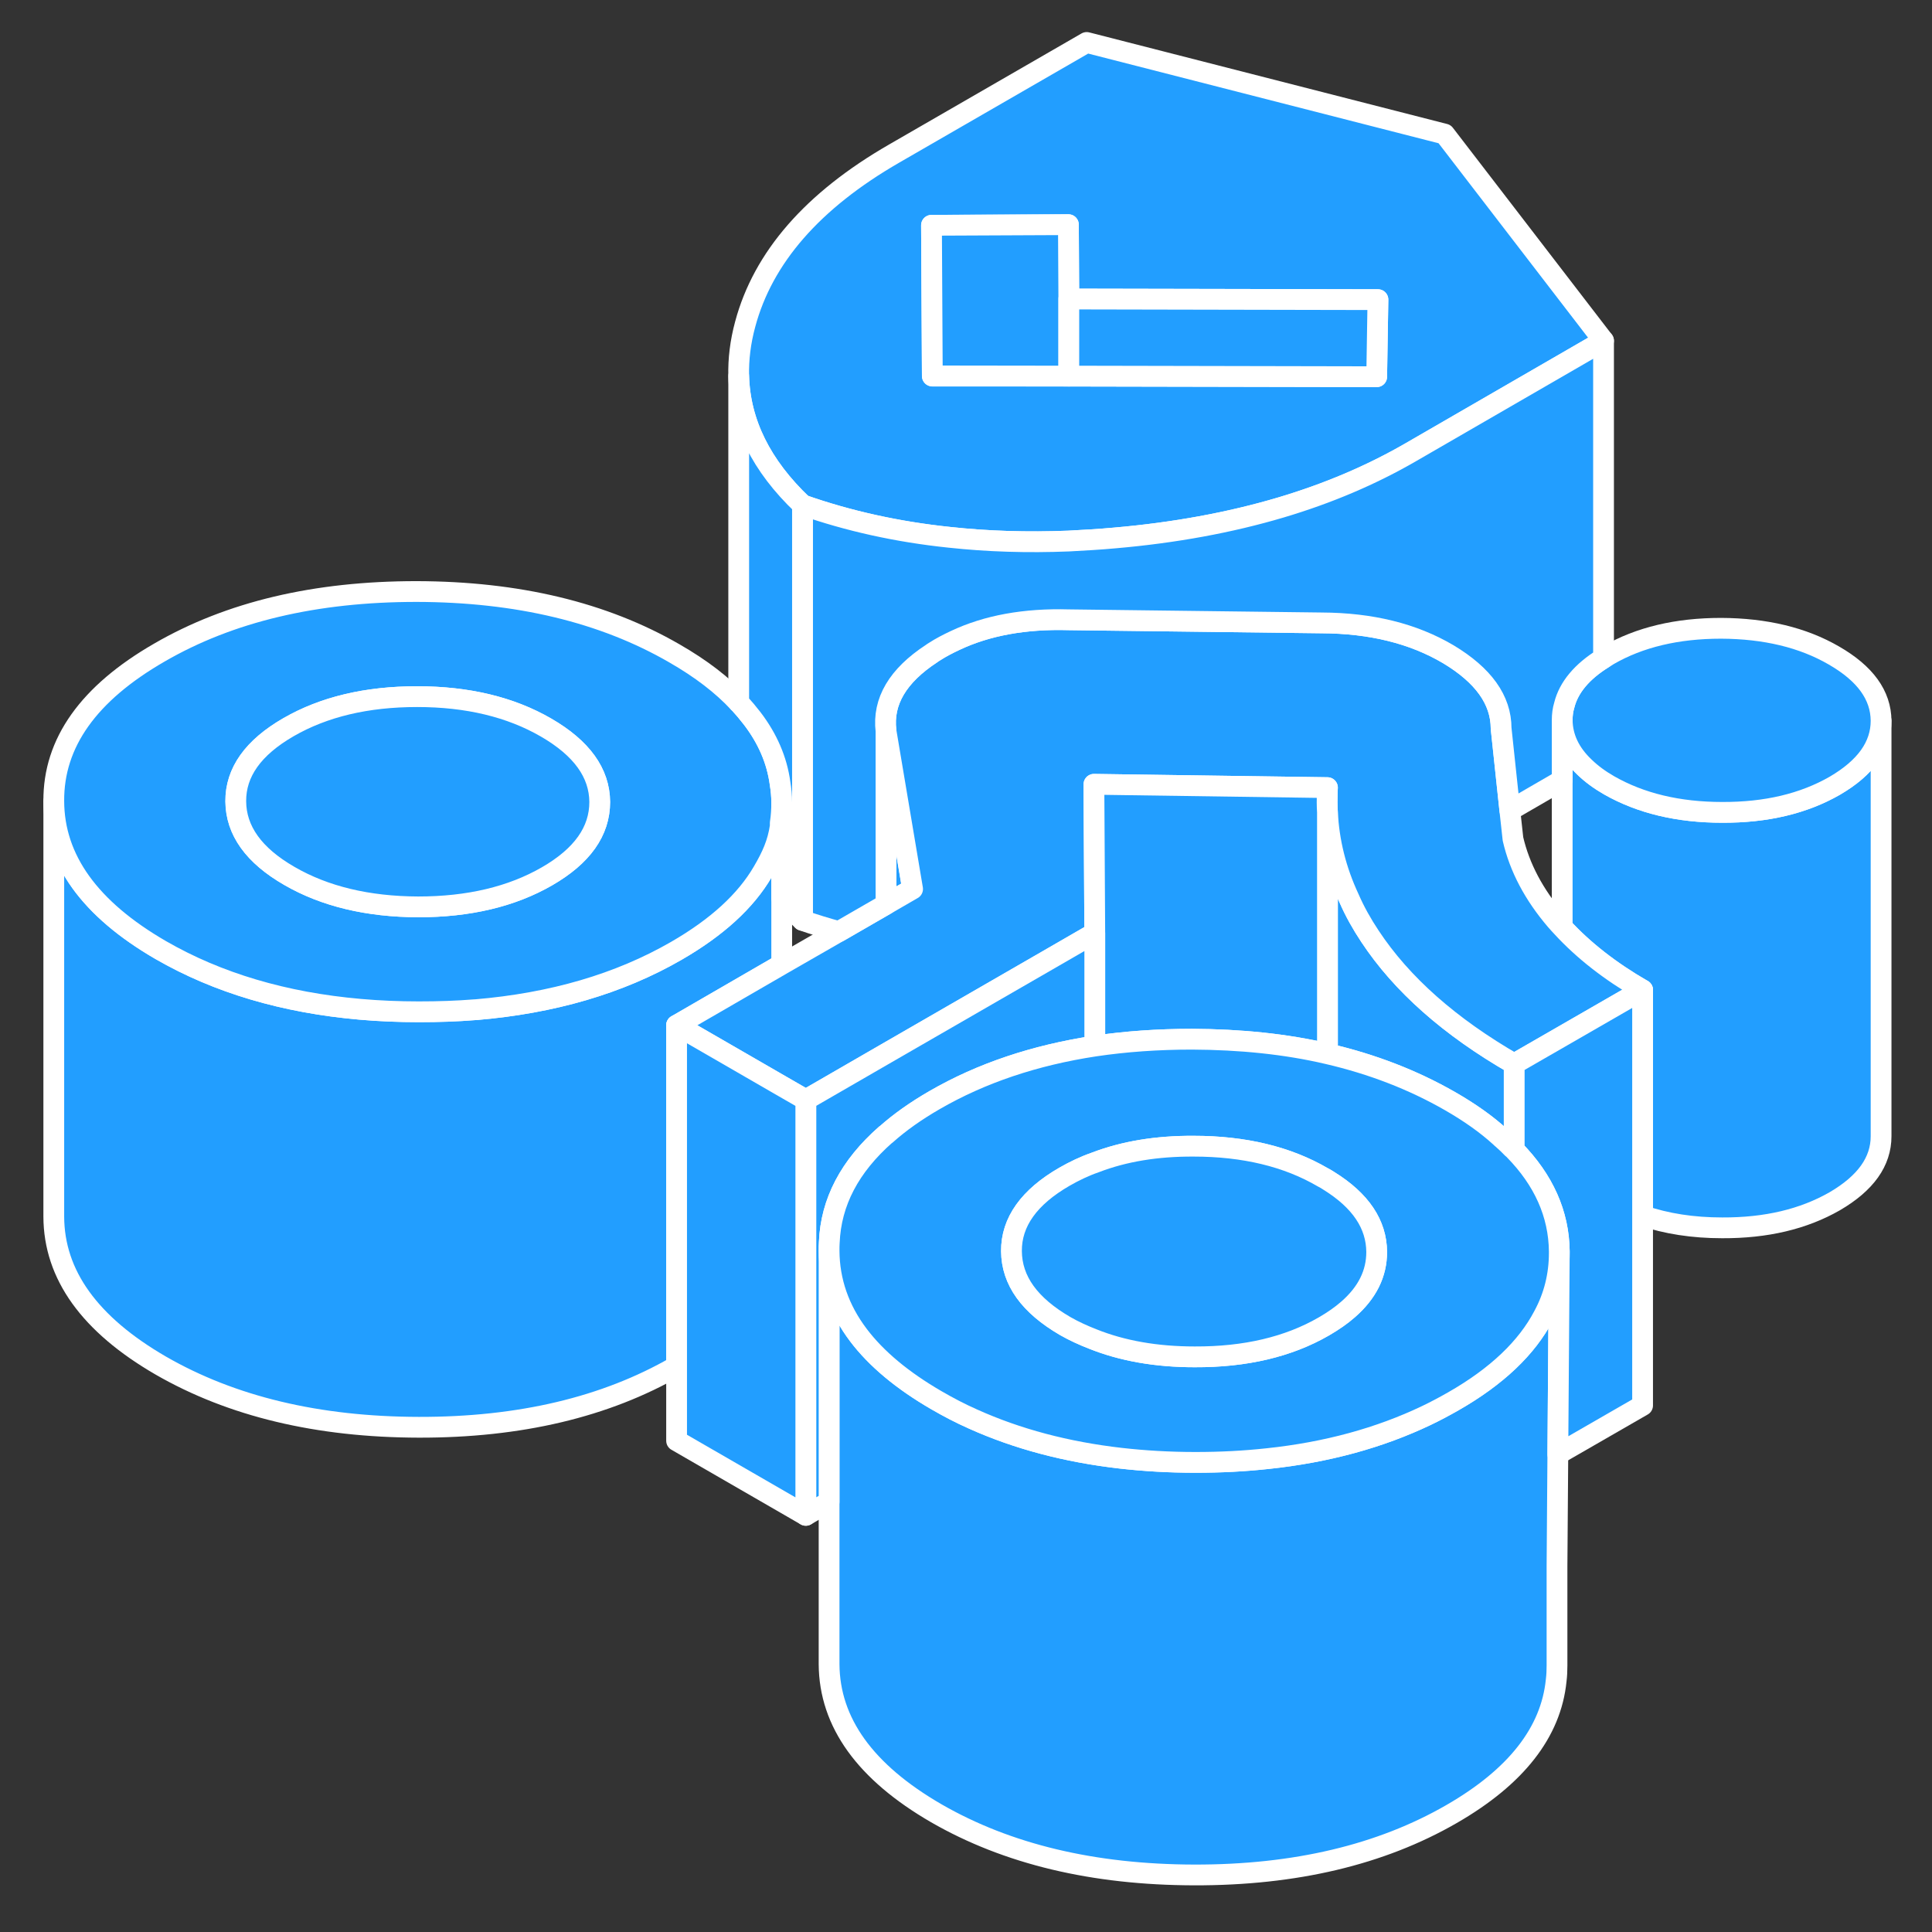 <svg viewBox="0 0 93 93" fill="#229EFF" xmlns="http://www.w3.org/2000/svg" height="48" width="48" stroke-width="1px" stroke-linecap="round" stroke-linejoin="round"><rect x="0" y="0" width="93" height="93" fill="#333333" stroke="none"/><path d="M42.649 35.184V43.534L43.929 42.794L42.649 35.184Z" stroke="white" stroke-linejoin="round"/><path d="M72.889 51.215V55.355C72.889 55.355 72.839 55.304 72.809 55.285C72.659 55.124 72.509 54.984 72.339 54.834C72.299 54.804 72.269 54.775 72.229 54.734C71.549 54.114 70.739 53.544 69.799 53.005C68.019 51.984 66.059 51.224 63.899 50.724V39.105C63.969 40.514 64.309 41.895 64.939 43.245C65.209 43.864 65.549 44.474 65.949 45.075C67.469 47.374 69.779 49.425 72.889 51.215Z" stroke="white" stroke-linejoin="round"/><path d="M37.629 38.624V46.424L37.579 46.454L32.569 49.354V65.764C32.569 65.764 32.559 65.774 32.549 65.774C29.149 67.734 25.019 68.714 20.159 68.704C15.299 68.694 11.159 67.704 7.739 65.734C4.319 63.754 2.599 61.364 2.589 58.565V38.565C2.599 41.364 4.319 43.754 7.739 45.734C10.479 47.314 13.679 48.264 17.339 48.584C18.249 48.664 19.189 48.704 20.159 48.704C21.129 48.704 21.999 48.674 22.869 48.604H22.899C26.589 48.294 29.809 47.354 32.549 45.774C34.509 44.644 35.899 43.374 36.719 41.964C37.159 41.214 37.439 40.594 37.559 39.774V39.614C37.609 39.294 37.629 38.965 37.629 38.624Z" stroke="white" stroke-linejoin="round"/><path d="M90.549 34.694V54.694C90.549 55.914 89.809 56.954 88.319 57.824C86.819 58.684 85.019 59.114 82.899 59.104C81.489 59.104 80.209 58.904 79.069 58.514V47.654C77.509 46.754 76.219 45.744 75.199 44.634V34.664C75.209 35.504 75.569 36.264 76.279 36.934C76.599 37.244 76.989 37.534 77.459 37.804C78.969 38.664 80.779 39.104 82.899 39.104C85.019 39.114 86.819 38.684 88.319 37.824C89.809 36.954 90.549 35.914 90.549 34.694Z" stroke="white" stroke-linejoin="round"/><path d="M37.549 37.704C37.399 36.594 36.949 35.554 36.209 34.584C36.009 34.324 35.799 34.074 35.569 33.824H35.559C34.759 32.964 33.739 32.184 32.469 31.454C29.049 29.474 24.909 28.484 20.049 28.474C15.189 28.474 11.069 29.444 7.669 31.414C4.269 33.374 2.569 35.754 2.589 38.564C2.599 41.364 4.319 43.754 7.739 45.734C10.479 47.314 13.679 48.264 17.339 48.584C18.249 48.664 19.189 48.704 20.159 48.704C21.129 48.704 21.999 48.674 22.869 48.604H22.899C26.589 48.294 29.809 47.354 32.549 45.774C34.509 44.644 35.899 43.374 36.719 41.964C37.159 41.214 37.439 40.594 37.559 39.774V39.614C37.609 39.294 37.629 38.964 37.629 38.624C37.629 38.314 37.599 38.004 37.549 37.704ZM26.329 42.184C24.629 43.164 22.559 43.654 20.129 43.654C17.709 43.644 15.639 43.154 13.929 42.164C12.209 41.174 11.359 39.974 11.349 38.574C11.339 37.174 12.189 35.984 13.889 35.004C15.589 34.024 17.649 33.534 20.079 33.534C22.509 33.534 24.579 34.034 26.289 35.024C27.999 36.014 28.859 37.204 28.869 38.604C28.869 40.014 28.029 41.204 26.329 42.184Z" stroke="white" stroke-linejoin="round"/><path d="M28.869 38.604C28.869 40.014 28.029 41.204 26.329 42.184C24.629 43.164 22.559 43.654 20.129 43.654C17.709 43.644 15.639 43.154 13.929 42.164C12.209 41.174 11.359 39.974 11.349 38.574C11.339 37.174 12.189 35.984 13.889 35.004C15.589 34.024 17.649 33.534 20.079 33.534C22.509 33.534 24.579 34.034 26.289 35.024C27.999 36.014 28.859 37.204 28.869 38.604Z" stroke="white" stroke-linejoin="round"/><path d="M79.069 47.654L75.199 49.884L72.889 51.214C69.779 49.424 67.469 47.374 65.949 45.074C65.549 44.474 65.209 43.864 64.939 43.244C64.309 41.894 63.969 40.514 63.899 39.104C63.879 38.784 63.879 38.464 63.889 38.134C63.889 38.064 63.899 37.984 63.899 37.914L52.659 37.754V38.104L52.699 44.914L50.709 46.064L42.649 50.714L38.789 52.944L37.609 52.264L32.569 49.354L37.579 46.454L37.629 46.424L40.379 44.844L42.649 43.534L43.929 42.794L42.649 35.184C42.479 33.764 43.219 32.524 44.839 31.464C44.889 31.424 44.939 31.394 44.989 31.364C45.299 31.164 45.629 30.994 45.969 30.834C47.509 30.104 49.339 29.774 51.449 29.834L63.619 29.984C65.999 29.994 68.029 30.494 69.719 31.494C71.399 32.504 72.249 33.684 72.259 35.064L72.679 39.014L72.829 40.384C73.149 41.764 73.839 43.064 74.899 44.304C74.999 44.414 75.089 44.524 75.199 44.634C76.219 45.744 77.509 46.754 79.069 47.654Z" stroke="white" stroke-linejoin="round"/><path d="M69.539 6.454L52.309 2.044L43.039 7.394C39.119 9.654 36.729 12.394 35.869 15.614C35.639 16.464 35.539 17.294 35.559 18.104C35.619 20.344 36.639 22.414 38.629 24.304C40.849 25.084 43.209 25.604 45.699 25.864C47.539 26.064 49.459 26.124 51.449 26.044C52.179 26.004 52.929 25.964 53.679 25.894C56.549 25.644 59.209 25.154 61.639 24.434C63.929 23.754 66.019 22.864 67.919 21.764L77.189 16.404L69.539 6.454ZM66.269 18.134L51.449 18.104H44.879L44.839 10.844L51.429 10.814L51.449 14.394L66.329 14.424L66.269 18.134Z" stroke="white" stroke-linejoin="round"/><path d="M51.449 14.394V18.104L44.879 18.095L44.839 10.845L51.429 10.815L51.449 14.394Z" stroke="white" stroke-linejoin="round"/><path d="M66.329 14.424L66.269 18.134L51.449 18.104V14.394L66.329 14.424Z" stroke="white" stroke-linejoin="round"/><path d="M90.549 34.694C90.549 35.914 89.809 36.954 88.319 37.824C86.819 38.684 85.019 39.114 82.899 39.104C80.779 39.104 78.969 38.664 77.459 37.804C76.989 37.534 76.599 37.244 76.279 36.934C75.569 36.264 75.209 35.504 75.199 34.664C75.199 34.414 75.229 34.174 75.299 33.944C75.509 33.094 76.149 32.324 77.189 31.684C77.269 31.634 77.349 31.584 77.429 31.534C78.919 30.674 80.729 30.244 82.849 30.244C84.969 30.254 86.779 30.684 88.279 31.554C89.789 32.424 90.539 33.464 90.549 34.694Z" stroke="white" stroke-linejoin="round"/><path d="M75.059 60.314L74.989 70.004L74.949 75.384V80.174C74.949 80.414 74.939 80.654 74.909 80.894C74.659 83.384 72.979 85.534 69.869 87.324C66.469 89.284 62.339 90.264 57.489 90.254C52.629 90.244 48.489 89.254 45.069 87.284C41.649 85.304 39.929 82.914 39.909 80.114V60.214C39.919 61.674 40.389 63.034 41.319 64.264C42.179 65.404 43.439 66.454 45.079 67.404C45.649 67.734 46.219 68.034 46.829 68.304C48.959 69.264 51.329 69.894 53.949 70.194C55.099 70.324 56.289 70.394 57.539 70.394C58.789 70.394 59.899 70.334 61.009 70.214C63.859 69.914 66.409 69.214 68.669 68.134C69.109 67.924 69.539 67.694 69.959 67.454C72.059 66.254 73.499 64.874 74.299 63.344C74.809 62.404 75.059 61.384 75.059 60.314Z" stroke="white" stroke-linejoin="round"/><path d="M79.069 47.654V67.654L74.989 70.004L75.059 60.314V60.234C75.039 58.434 74.309 56.804 72.889 55.354V51.214L75.199 49.884L79.069 47.654Z" stroke="white" stroke-linejoin="round"/><path d="M77.189 16.404V31.684C76.149 32.324 75.509 33.094 75.299 33.944C75.229 34.174 75.199 34.414 75.199 34.664V37.554L72.679 39.014L72.259 35.064C72.259 33.684 71.399 32.504 69.719 31.494C68.029 30.494 65.999 29.994 63.619 29.984L51.449 29.834C49.339 29.774 47.509 30.104 45.969 30.834C45.629 30.994 45.299 31.164 44.989 31.364C44.939 31.394 44.889 31.424 44.839 31.464C43.219 32.524 42.479 33.764 42.649 35.184V43.534L40.379 44.844C39.789 44.684 39.199 44.504 38.629 44.304V24.304C40.849 25.084 43.209 25.604 45.699 25.864C47.539 26.064 49.459 26.124 51.449 26.044C52.179 26.004 52.929 25.964 53.679 25.894C56.549 25.644 59.209 25.154 61.639 24.434C63.929 23.754 66.019 22.864 67.919 21.764L77.189 16.404Z" stroke="white" stroke-linejoin="round"/><path d="M63.889 38.134C63.879 38.464 63.879 38.784 63.899 39.104V50.724C61.889 50.254 59.709 50.034 57.379 50.024C55.739 50.024 54.179 50.134 52.699 50.354V44.914L52.659 38.104V37.754L63.899 37.914C63.899 37.984 63.889 38.064 63.889 38.134Z" stroke="white" stroke-linejoin="round"/><path d="M52.699 44.914V50.354C49.809 50.794 47.239 51.654 44.989 52.954C44.089 53.474 43.309 54.024 42.649 54.614H42.639C40.899 56.144 39.999 57.864 39.919 59.804C39.909 59.934 39.909 60.074 39.909 60.214V72.294L38.789 72.944V52.944L42.649 50.714L50.709 46.064L52.699 44.914Z" stroke="white" stroke-linejoin="round"/><path d="M38.789 52.944V72.944L32.569 69.353V49.353L37.609 52.264L38.789 52.944Z" stroke="white" stroke-linejoin="round"/><path d="M38.629 24.303V44.303C38.259 43.953 37.929 43.603 37.629 43.233V38.623C37.629 38.313 37.599 38.004 37.549 37.703C37.399 36.593 36.949 35.553 36.209 34.584C36.009 34.324 35.799 34.074 35.569 33.824H35.559V18.104C35.619 20.343 36.639 22.413 38.629 24.303Z" stroke="white" stroke-linejoin="round"/><path d="M72.889 55.354C72.889 55.354 72.839 55.304 72.809 55.284C72.659 55.124 72.509 54.984 72.339 54.834C72.299 54.804 72.269 54.774 72.229 54.734C71.549 54.114 70.739 53.544 69.799 53.004C68.019 51.984 66.059 51.224 63.899 50.724C61.889 50.254 59.709 50.034 57.379 50.024C55.739 50.024 54.179 50.134 52.699 50.354C49.809 50.794 47.239 51.654 44.989 52.954C44.089 53.474 43.309 54.024 42.649 54.614H42.639C40.899 56.144 39.999 57.864 39.919 59.804C39.909 59.934 39.909 60.074 39.909 60.214C39.919 61.674 40.389 63.034 41.319 64.264C42.179 65.404 43.439 66.454 45.079 67.404C45.649 67.734 46.219 68.034 46.829 68.304C48.959 69.264 51.329 69.894 53.949 70.194C55.099 70.324 56.289 70.394 57.539 70.394C58.789 70.394 59.899 70.334 61.009 70.214C63.859 69.914 66.409 69.214 68.669 68.134C69.109 67.924 69.539 67.694 69.959 67.454C72.059 66.254 73.499 64.874 74.299 63.344C74.809 62.404 75.059 61.384 75.059 60.314V60.234C75.039 58.434 74.309 56.804 72.889 55.354ZM64.889 63.034C64.559 63.324 64.169 63.594 63.719 63.854C62.019 64.834 59.949 65.324 57.509 65.314C55.659 65.314 54.019 65.024 52.599 64.454C52.139 64.274 51.699 64.074 51.279 63.834C49.559 62.834 48.699 61.644 48.689 60.224C48.679 58.824 49.539 57.624 51.239 56.644C51.709 56.374 52.209 56.134 52.729 55.954C54.109 55.424 55.689 55.164 57.459 55.174C59.889 55.174 61.969 55.674 63.679 56.674C63.779 56.724 63.879 56.784 63.969 56.844C65.499 57.794 66.259 58.934 66.269 60.264C66.269 61.304 65.819 62.224 64.889 63.034Z" stroke="white" stroke-linejoin="round"/><path d="M66.269 60.264C66.269 61.304 65.819 62.224 64.889 63.034C64.559 63.324 64.169 63.594 63.719 63.854C62.019 64.834 59.949 65.324 57.509 65.314C55.659 65.314 54.019 65.024 52.599 64.454C52.139 64.274 51.699 64.074 51.279 63.834C49.559 62.834 48.699 61.644 48.689 60.224C48.679 58.824 49.539 57.624 51.239 56.644C51.709 56.374 52.209 56.134 52.729 55.954C54.109 55.424 55.689 55.164 57.459 55.174C59.889 55.174 61.969 55.674 63.679 56.674C63.779 56.724 63.879 56.784 63.969 56.844C65.499 57.794 66.259 58.934 66.269 60.264Z" stroke="white" stroke-linejoin="round"/></svg>